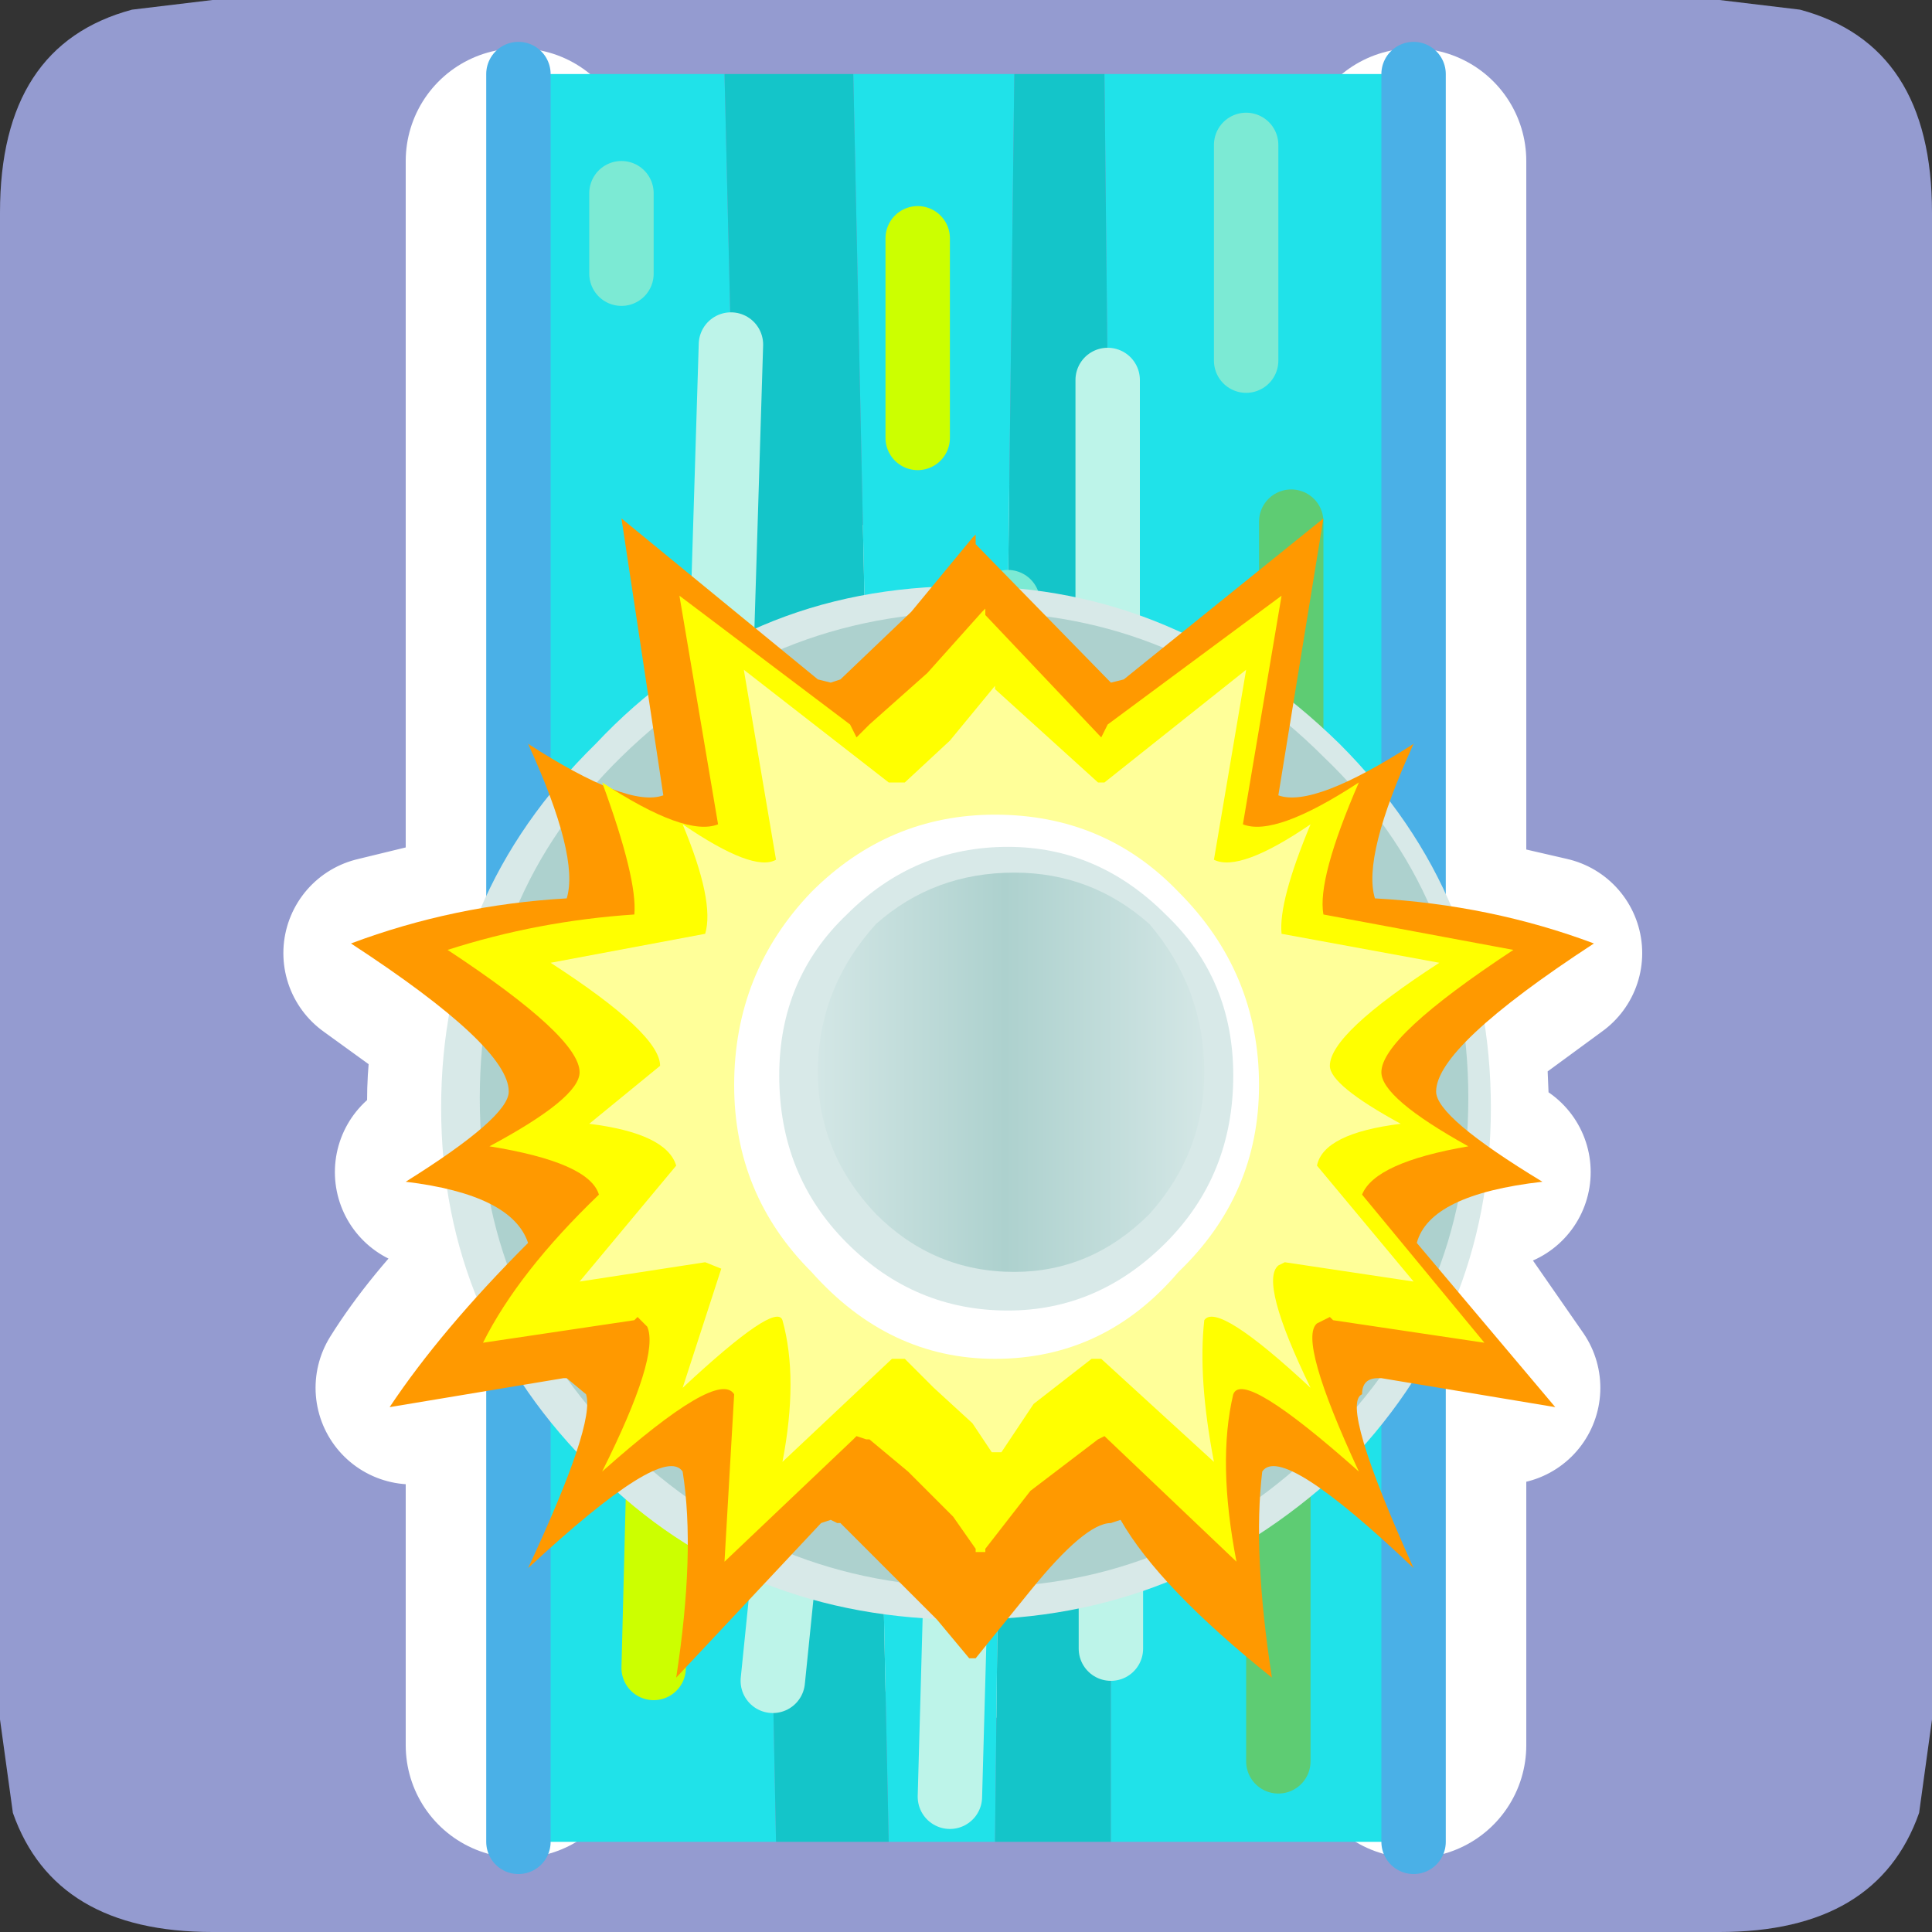 <?xml version="1.0" encoding="UTF-8" standalone="no"?>
<svg xmlns:ffdec="https://www.free-decompiler.com/flash" xmlns:xlink="http://www.w3.org/1999/xlink" ffdec:objectType="frame" height="30.0px" width="30.0px" xmlns="http://www.w3.org/2000/svg">
  <rect width="100%" height="100%" fill="#333333" stroke="none"/>
  <g transform="matrix(1.0, 0.0, 0.0, 1.0, 0.0, 0.0)">
    <use ffdec:characterId="1" height="30.0" transform="matrix(1.0, 0.0, 0.0, 1.0, 0.0, 0.0)" width="30.0" xlink:href="#shape0"/>
  </g>
  <defs>
    <g id="shape0" transform="matrix(1.0, 0.0, 0.0, 1.0, 0.0, 0.0)">
      <path d="M0.0 0.0 L30.0 0.0 30.0 30.0 0.0 30.0 0.0 0.0" fill="#33cc66" fill-opacity="0.0" fill-rule="evenodd" stroke="none"/>
      <path d="M27.95 0.15 Q30.0 0.7 30.0 3.3 L30.0 26.7 29.8 28.15 Q29.15 30.0 26.7 30.0 L3.3 30.0 Q0.85 30.0 0.2 28.15 L0.0 26.7 0.0 3.3 Q0.0 0.7 2.05 0.15 L3.3 0.0 26.7 0.0 27.95 0.15" fill="#949bd0" fill-rule="evenodd" stroke="none"/>
      <path d="M21.95 2.5 L21.95 27.1 M8.05 27.1 L8.05 2.5" fill="none" stroke="#ffffff" stroke-linecap="round" stroke-linejoin="round" stroke-width="3.5"/>
      <path d="M15.1 9.9 L15.05 9.95 14.25 10.8 13.6 11.45 13.45 11.6 13.3 11.7 13.15 11.6 12.95 11.45 11.85 10.7 10.7 9.7 11.0 11.45 11.25 13.05 10.75 13.05 9.8 12.6 10.45 12.6 10.35 11.6 9.9 12.0 9.8 12.0 9.5 12.4 9.55 12.4 9.8 13.3 10.05 14.35 9.8 14.35 7.3 14.85 Q9.2 16.15 9.2 16.7 L7.95 17.75 Q9.3 17.95 9.5 18.5 8.3 19.65 7.75 20.6 L9.8 20.15 9.95 20.15 10.05 20.15 10.2 20.35 Q10.35 20.65 9.8 21.85 L9.55 22.5 10.05 22.1 10.05 22.0 10.3 21.85 Q10.6 21.55 10.85 21.45 L10.95 21.4 11.4 21.3 11.45 21.85 11.35 23.8 13.2 22.0 13.45 22.0 13.95 22.5 14.65 23.1 15.0 23.6 15.0 23.65 15.1 23.65 15.1 23.6 15.75 22.7 Q16.5 22.0 16.8 22.0 L16.85 21.9 18.75 23.8 18.7 22.3 18.7 22.25 18.7 21.85 18.7 21.3 Q18.85 21.05 19.9 21.85 L20.6 22.5 20.25 21.85 20.0 21.15 Q19.8 20.4 19.95 20.35 L20.2 20.15 22.35 20.6 21.55 19.55 20.9 18.75 20.6 18.5 Q20.75 17.95 22.1 17.75 L21.3 17.25 21.3 17.15 20.9 16.7 Q20.9 16.15 22.8 14.85 L20.15 14.35 Q19.95 13.85 20.6 12.4 L19.8 12.9 19.75 12.9 19.55 12.95 18.85 13.05 19.1 11.55 19.1 11.45 19.25 11.0 19.5 9.7 17.1 11.45 16.95 11.6 16.8 11.7 16.5 11.45 15.1 9.95 15.1 9.9 M14.35 9.55 Q12.95 9.65 11.8 10.2 L9.8 8.55 10.2 11.05 9.45 11.8 9.1 12.2 8.55 11.8 8.8 12.5 Q8.15 13.35 7.75 14.35 L5.9 14.8 7.35 15.85 Q7.2 16.45 7.2 17.1 L7.3 17.9 6.7 18.2 7.35 18.4 7.75 19.9 Q6.9 20.75 6.4 21.55 L8.4 21.15 9.2 22.15 8.55 23.8 9.8 22.7 10.75 23.5 10.6 25.5 12.05 24.15 14.5 24.6 14.85 25.25 15.0 25.25 15.45 24.6 17.8 24.15 19.25 25.5 19.1 23.4 20.0 22.7 21.4 23.8 20.65 22.1 20.9 21.85 21.4 21.15 23.35 21.55 22.1 19.75 22.5 18.4 23.2 18.2 22.5 17.8 22.55 17.1 22.5 15.9 24.0 14.8 22.05 14.35 21.05 12.6 21.4 11.8 20.75 12.2 20.35 11.8 19.95 11.45 19.55 11.15 20.15 8.55 18.05 10.2 Q16.85 9.65 15.5 9.55 L15.0 8.95 15.0 8.85 14.35 9.55 M13.1 10.9 L14.0 9.95 12.1 10.45 12.75 10.9 12.85 11.0 13.1 10.9 M17.1 10.9 L17.75 10.35 15.85 9.95 16.95 11.0 17.1 10.9 M7.75 17.0 L7.8 17.5 8.15 16.95 7.8 16.25 7.75 17.0 M9.05 14.1 L8.95 13.1 8.3 14.2 9.05 14.1 M8.45 19.05 Q8.4 18.75 7.95 18.6 L8.15 19.4 8.45 19.05 M13.1 23.3 L12.95 23.3 12.85 23.3 12.75 23.3 12.45 23.65 13.6 24.0 13.85 24.05 13.7 23.8 13.1 23.3 M15.9 24.05 L17.5 23.75 17.1 23.3 16.95 23.3 Q16.6 23.3 15.9 24.05 M10.7 22.5 Q10.6 22.3 10.35 22.5 L10.75 22.7 10.7 22.5 M19.4 12.6 L20.55 12.35 20.2 12.0 19.55 11.45 19.4 12.6 M22.25 17.0 L22.25 17.55 21.7 16.95 Q21.7 16.6 22.15 16.15 L22.25 17.0 M21.7 14.2 L21.0 12.9 Q20.65 13.7 20.75 14.1 L21.7 14.2 M21.4 19.05 L22.1 18.5 21.8 19.55 21.4 19.05 M20.6 21.3 L20.6 21.6 21.0 21.15 20.85 21.15 Q20.65 21.15 20.6 21.3 M19.15 22.9 L19.65 22.5 Q19.25 22.25 19.15 22.5 L19.15 22.9 Z" fill="none" stroke="#ffffff" stroke-linecap="round" stroke-linejoin="round" stroke-width="3.0"/>
      <path d="M19.35 5.6 L19.35 2.25 19.35 5.6 M8.05 1.15 L11.25 1.15 11.35 5.35 12.0 26.1 12.05 28.6 8.05 28.6 8.05 1.15 M13.25 1.15 L15.75 1.15 15.65 9.35 15.65 11.0 15.45 28.6 13.8 28.6 13.5 14.4 13.45 10.55 13.25 1.15 M17.15 1.15 L21.95 1.15 21.95 28.6 17.25 28.6 17.25 25.6 17.25 22.5 17.2 9.9 17.2 5.9 17.15 1.15 M9.65 4.25 L9.65 3.0 9.65 4.25 M14.25 6.8 L14.25 3.7 14.25 6.8 M10.55 18.95 L10.55 17.6 10.55 18.95 M10.15 25.9 L10.25 21.95 10.15 25.9 M18.65 17.6 L18.65 14.85 18.65 17.6 M14.75 27.9 L15.05 17.05 14.75 27.9 M18.75 20.95 L18.75 19.85 18.75 20.95 M19.85 27.35 L19.85 22.6 19.85 27.35 M20.05 12.9 L20.05 8.1 20.05 12.9 M11.05 15.1 L11.35 5.35 11.05 15.1" fill="#20e2e9" fill-rule="evenodd" stroke="none"/>
      <path d="M11.25 1.15 L13.25 1.15 13.45 10.55 13.5 14.4 13.8 28.6 12.05 28.6 12.0 26.1 11.35 5.35 11.25 1.15 M15.75 1.15 L17.15 1.15 17.2 5.9 17.2 9.9 17.25 22.5 17.25 25.6 17.25 28.6 15.45 28.6 15.65 11.0 15.65 9.35 15.75 1.15 M12.65 19.7 L12.0 26.1 12.65 19.7 M16.45 18.95 L16.45 14.0 16.45 18.95" fill="#14c5c9" fill-rule="evenodd" stroke="none"/>
      <path d="M19.35 2.25 L19.35 5.6 M9.65 3.0 L9.65 4.25 M15.65 9.35 L15.65 11.0 M18.75 19.85 L18.75 20.95" fill="none" stroke="#7cead4" stroke-linecap="round" stroke-linejoin="round" stroke-width="1.0"/>
      <path d="M14.25 3.7 L14.25 6.8 M16.45 14.0 L16.45 18.95 M10.25 21.95 L10.15 25.9" fill="none" stroke="#ccff00" stroke-linecap="round" stroke-linejoin="round" stroke-width="1.0"/>
      <path d="M13.45 10.55 L13.5 14.4 M10.55 17.6 L10.55 18.95 M20.05 8.1 L20.05 12.9 M19.85 22.6 L19.85 27.35" fill="none" stroke="#5ecc73" stroke-linecap="round" stroke-linejoin="round" stroke-width="1.0"/>
      <path d="M12.0 26.1 L12.65 19.7 M17.2 5.9 L17.2 9.9 M17.25 22.5 L17.25 25.6 M15.05 17.05 L14.75 27.9 M18.65 14.85 L18.65 17.6 M11.35 5.35 L11.05 15.1" fill="none" stroke="#bdf4e9" stroke-linecap="round" stroke-linejoin="round" stroke-width="1.0"/>
      <path d="M21.95 1.15 L21.95 28.6 M8.05 28.6 L8.05 1.15" fill="none" stroke="#4ab0e7" stroke-linecap="round" stroke-linejoin="round" stroke-width="1.0"/>
      <path d="M20.8 22.85 Q18.3 25.15 15.0 25.15 11.55 25.15 9.25 22.85 6.85 20.5 6.85 17.2 6.85 13.9 9.25 11.55 11.55 9.1 15.0 9.1 18.3 9.1 20.8 11.55 23.15 13.9 23.15 17.2 23.15 20.5 20.8 22.85" fill="#d8e9e8" fill-rule="evenodd" stroke="none"/>
      <path d="M20.55 22.4 Q18.3 24.65 15.15 24.65 11.95 24.65 9.65 22.4 7.45 20.2 7.45 17.05 7.45 13.9 9.65 11.75 11.95 9.5 15.15 9.5 18.3 9.5 20.55 11.75 22.8 13.9 22.8 17.05 22.8 20.2 20.55 22.4" fill="#add1ce" fill-rule="evenodd" stroke="none"/>
      <path d="M15.15 8.3 L15.15 8.45 17.25 10.6 17.45 10.55 20.55 8.05 19.85 12.35 Q20.4 12.55 21.95 11.55 21.15 13.3 21.35 13.95 23.15 14.05 24.75 14.65 22.3 16.25 22.3 16.95 22.3 17.35 23.95 18.35 22.2 18.55 22.0 19.3 L24.15 21.85 21.45 21.4 21.4 21.4 Q21.15 21.4 21.15 21.65 20.8 21.8 21.95 24.35 19.9 22.4 19.6 22.85 19.45 24.1 19.75 26.05 18.0 24.65 17.4 23.6 L17.25 23.65 Q16.85 23.65 16.0 24.7 L15.15 25.75 15.05 25.75 14.55 25.15 13.75 24.35 13.05 23.65 13.0 23.65 12.9 23.6 12.75 23.65 10.5 26.05 Q10.8 24.1 10.6 22.85 10.3 22.4 8.2 24.35 9.25 22.1 9.1 21.65 L8.8 21.4 8.75 21.4 6.05 21.85 Q6.85 20.65 8.2 19.3 7.95 18.55 6.3 18.35 7.9 17.35 7.9 16.95 7.9 16.25 5.45 14.65 7.05 14.05 8.8 13.95 9.0 13.3 8.2 11.55 9.75 12.55 10.3 12.35 L9.65 8.05 12.7 10.55 12.9 10.6 13.05 10.55 14.15 9.5 15.1 8.35 15.15 8.3" fill="#ff9900" fill-rule="evenodd" stroke="none"/>
      <path d="M17.1 11.45 L17.2 11.25 19.9 9.25 19.3 12.8 Q19.8 13.0 21.1 12.15 20.45 13.65 20.55 14.2 L23.5 14.75 Q21.45 16.1 21.45 16.65 21.45 17.05 22.8 17.8 21.35 18.05 21.15 18.55 L23.05 20.85 20.7 20.5 20.65 20.45 20.45 20.55 Q20.15 20.8 21.1 22.85 19.3 21.25 19.15 21.65 18.9 22.7 19.2 24.25 L17.15 22.3 17.05 22.35 16.0 23.15 15.3 24.05 15.3 24.1 15.15 24.1 15.15 24.05 14.8 23.55 14.1 22.85 13.5 22.35 13.45 22.35 13.3 22.3 13.25 22.35 11.25 24.25 11.4 21.65 Q11.15 21.25 9.35 22.85 10.25 21.05 10.05 20.6 L9.9 20.45 9.85 20.5 7.5 20.85 Q8.05 19.75 9.3 18.55 9.15 18.05 7.6 17.8 9.0 17.05 9.0 16.65 9.0 16.1 6.95 14.75 8.35 14.3 9.85 14.2 9.9 13.65 9.35 12.15 10.65 13.0 11.15 12.8 L10.55 9.25 13.2 11.25 13.3 11.45 13.5 11.25 14.4 10.45 15.25 9.5 15.3 9.45 15.3 9.55 17.1 11.45" fill="#ffff00" fill-rule="evenodd" stroke="none"/>
      <path d="M17.05 12.15 L17.15 12.15 19.35 10.4 18.85 13.35 Q19.25 13.55 20.35 12.8 19.85 14.0 19.9 14.5 L22.35 14.95 Q20.65 16.05 20.65 16.55 20.65 16.85 21.75 17.45 20.55 17.6 20.45 18.1 L21.95 19.9 19.95 19.6 19.85 19.65 Q19.55 19.9 20.35 21.55 18.9 20.2 18.7 20.5 18.6 21.4 18.85 22.7 L17.1 21.1 16.95 21.1 16.05 21.8 15.55 22.55 15.4 22.55 15.1 22.1 14.5 21.55 14.05 21.1 13.95 21.1 13.85 21.1 12.15 22.7 Q12.4 21.4 12.15 20.5 12.05 20.2 10.6 21.55 L11.2 19.7 10.95 19.6 9.0 19.9 10.5 18.1 Q10.35 17.6 9.15 17.45 L10.25 16.55 Q10.25 16.05 8.55 14.95 L10.95 14.5 Q11.1 14.0 10.6 12.8 11.7 13.55 12.05 13.35 L11.55 10.4 13.8 12.15 13.85 12.15 14.05 12.15 14.75 11.5 15.45 10.65 15.45 10.7 17.05 12.15" fill="#ffff99" fill-rule="evenodd" stroke="none"/>
      <path d="M11.4 16.85 Q11.4 15.1 12.6 13.85 13.8 12.65 15.45 12.65 17.15 12.65 18.3 13.85 19.55 15.1 19.55 16.85 19.55 18.55 18.3 19.75 17.15 21.1 15.45 21.1 13.8 21.1 12.6 19.75 11.4 18.55 11.4 16.85" fill="#ffffff" fill-rule="evenodd" stroke="none"/>
      <path d="M12.1 16.7 Q12.1 15.2 13.15 14.2 14.2 13.15 15.65 13.15 17.05 13.15 18.1 14.2 19.15 15.2 19.15 16.7 19.15 18.25 18.1 19.3 17.05 20.35 15.65 20.35 14.2 20.35 13.15 19.3 12.1 18.25 12.1 16.7" fill="#d8e9e8" fill-rule="evenodd" stroke="none"/>
      <path d="M12.7 16.65 Q12.7 15.35 13.6 14.35 14.5 13.55 15.75 13.55 16.95 13.55 17.85 14.35 18.7 15.35 18.7 16.65 18.7 17.9 17.85 18.85 16.95 19.75 15.75 19.75 14.5 19.75 13.6 18.85 12.7 17.9 12.7 16.65" fill="url(#gradient0)" fill-rule="evenodd" stroke="none"/>
    </g>
    <linearGradient gradientTransform="matrix(-0.004, 0.0, 0.0, 0.004, 15.75, 16.65)" gradientUnits="userSpaceOnUse" id="gradient0" spreadMethod="reflect" x1="-819.2" x2="819.2">
      <stop offset="0.0" stop-color="#d8e9e8"/>
      <stop offset="0.522" stop-color="#add1ce"/>
      <stop offset="1.0" stop-color="#d6e8e7"/>
    </linearGradient>
  </defs>
</svg>
